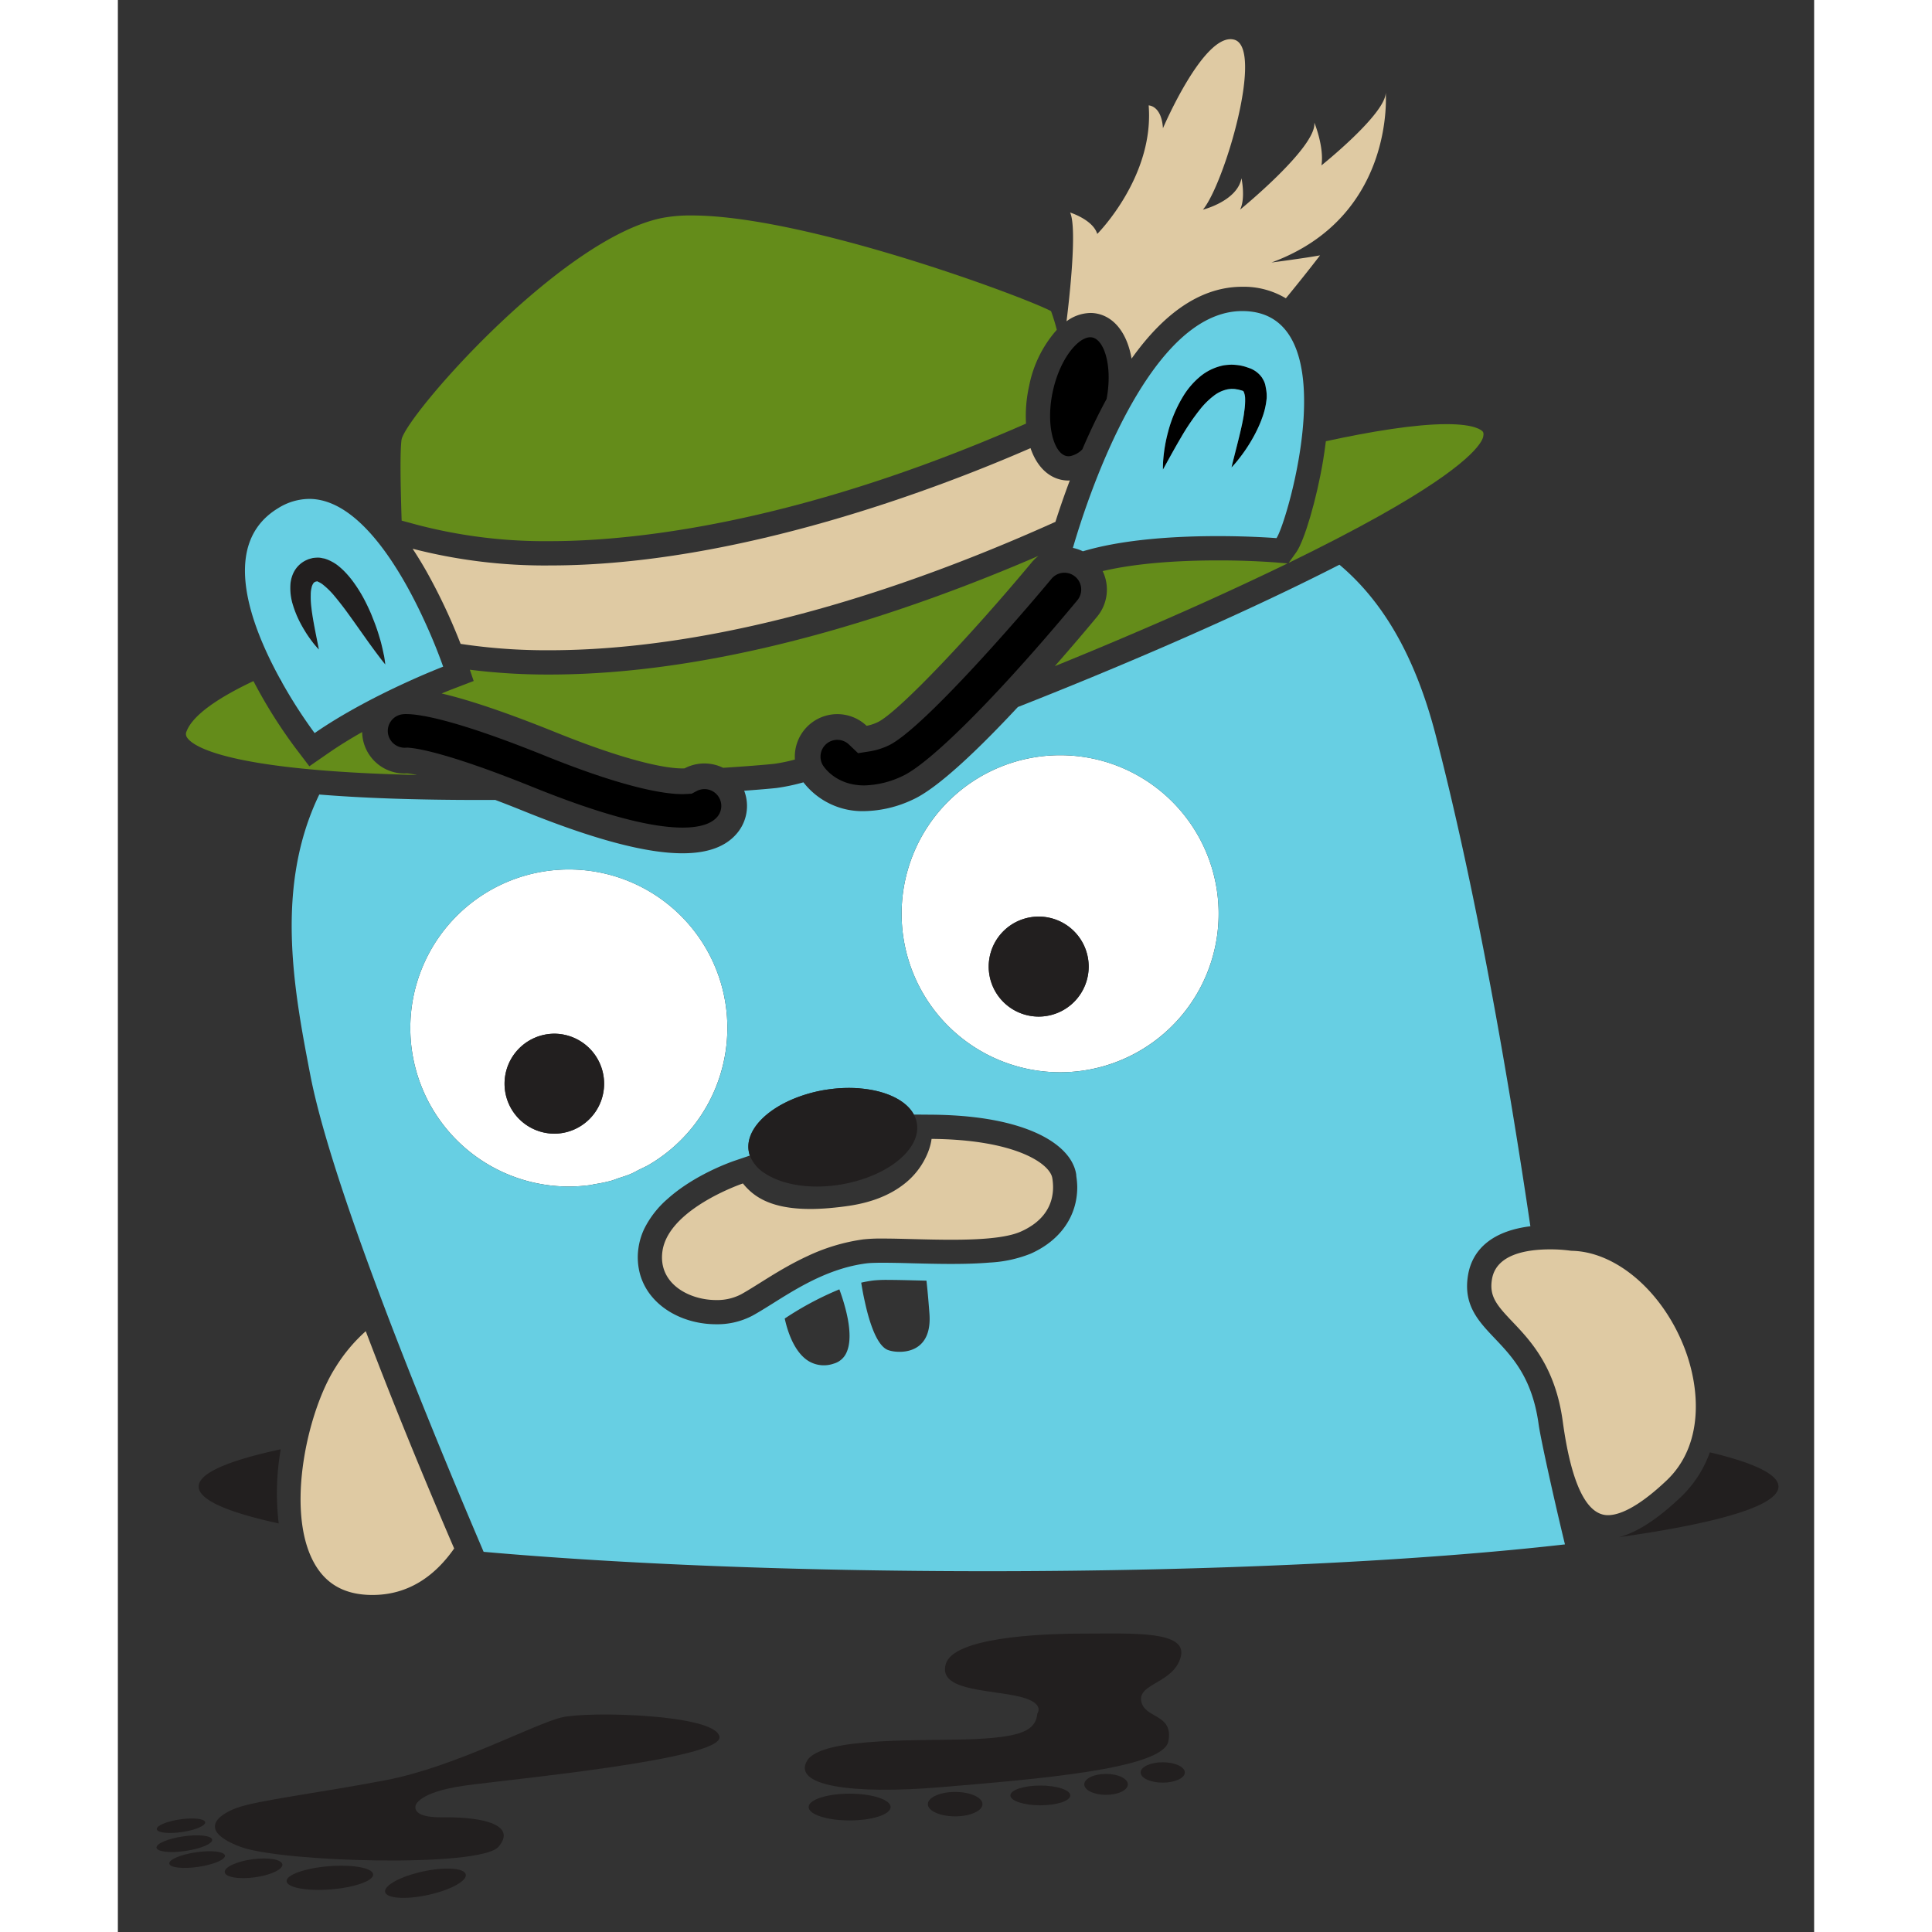 <?xml version="1.0" encoding="UTF-8"?><!DOCTYPE svg><svg xmlns="http://www.w3.org/2000/svg" id="Layer_1" data-name="Layer 1" viewBox="0 0 449.7 512.2" height="20" width="20"><rect x="0" y="0" width="449.7" height="512.2" fill="#333333" stroke="none"/><defs xmlns="http://www.w3.org/2000/svg"><style xmlns="http://www.w3.org/2000/svg">.cls-1{fill:#221f1f;}.cls-2,.cls-7{fill:none;}.cls-3{fill:#fff;}.cls-4{fill:#67cfe3;}.cls-5{fill:#dfcaa3;}.cls-6{fill:#648c1a;}.cls-7{stroke:#dfcaa3;stroke-linecap:round;stroke-linejoin:round;stroke-width:0;}</style></defs><path xmlns="http://www.w3.org/2000/svg" class="cls-1" d="M80.864,496.156c-5.906,1.286-10.39,3.721-10.016,5.44s5.465,2.07,11.371.785c5.906-1.285,10.39-3.721,10.016-5.44C91.861,495.222,86.77,494.871,80.864,496.156Z"></path><path xmlns="http://www.w3.org/2000/svg" class="cls-1" d="M55.965,494.757c-6.337.505-11.364,2.289-11.229,3.987s5.382,2.664,11.719,2.16c6.337-.505,11.364-2.289,11.229-3.987S62.301,494.252,55.965,494.757Z"></path><path xmlns="http://www.w3.org/2000/svg" class="cls-1" d="M35.639,492.921c-4.218.575-7.491,2.112-7.311,3.433.18,1.321,3.745,1.927,7.963,1.352,4.218-.575,7.491-2.112,7.311-3.433C43.422,492.951,39.857,492.346,35.639,492.921Z"></path><path xmlns="http://www.w3.org/2000/svg" class="cls-1" d="M20.729,491.067c-4.073.592-7.249,1.937-7.093,3.005.155,1.068,3.582,1.455,7.655.863,4.073-.591,7.249-1.937,7.093-3.005C28.23,490.862,24.802,490.476,20.729,491.067Z"></path><path xmlns="http://www.w3.org/2000/svg" class="cls-1" d="M17.901,490.719c4.073-.591,7.249-1.937,7.094-3.005s-3.582-1.455-7.655-.863c-4.073.591-7.249,1.937-7.094,3.005C10.401,490.925,13.829,491.311,17.901,490.719Z"></path><path xmlns="http://www.w3.org/2000/svg" class="cls-1" d="M16.977,485.704c3.54-.514,6.3-1.683,6.165-2.612-.135-.928-3.114-1.264-6.653-.75-3.54.514-6.3,1.683-6.165,2.612C10.458,485.882,13.437,486.218,16.977,485.704Z"></path><path xmlns="http://www.w3.org/2000/svg" class="cls-1" d="M193.995,475.529c-6.002,0-10.867,1.588-10.867,3.547s4.865,3.547,10.867,3.547c6.002,0,10.867-1.588,10.867-3.547S199.996,475.529,193.995,475.529Z"></path><path xmlns="http://www.w3.org/2000/svg" class="cls-1" d="M221.975,475.069c-4,0-7.244,1.449-7.244,3.236s3.243,3.236,7.244,3.236c4.001,0,7.244-1.449,7.244-3.236S225.976,475.069,221.975,475.069Z"></path><ellipse xmlns="http://www.w3.org/2000/svg" class="cls-1" cx="244.557" cy="475.993" rx="7.938" ry="2.619"></ellipse><path xmlns="http://www.w3.org/2000/svg" class="cls-1" d="M261.978,470.287c-3.192,0-5.779,1.243-5.779,2.776s2.587,2.776,5.779,2.776,5.779-1.243,5.779-2.776S265.169,470.287,261.978,470.287Z"></path><ellipse xmlns="http://www.w3.org/2000/svg" class="cls-1" cx="277.006" cy="469.904" rx="5.859" ry="2.7"></ellipse><path xmlns="http://www.w3.org/2000/svg" class="cls-2" d="M298.344,103.677a.045.045,0,0,1-.021-.001l.03.015Z"></path><path xmlns="http://www.w3.org/2000/svg" class="cls-2" d="M45.751,154.809a14.954,14.954,0,0,0,.665,5.614A15.027,15.027,0,0,1,45.751,154.809Z"></path><path xmlns="http://www.w3.org/2000/svg" class="cls-2" d="M298.28,103.64l.006.006a.047.047,0,0,1,.035.002l.006.005-.004-.006A.132.132,0,0,1,298.28,103.64Z"></path><path xmlns="http://www.w3.org/2000/svg" class="cls-2" d="M65.243,158.776a37.392,37.392,0,0,0-2.882-4.584,25.884,25.884,0,0,0-1.907-2.302,21.403,21.403,0,0,1,1.903,2.302A37.743,37.743,0,0,1,65.243,158.776Z"></path><path xmlns="http://www.w3.org/2000/svg" class="cls-2" d="M53.404,147.839l.285.037c.181.027.36.069.54.103-.181-.035-.36-.078-.54-.106l-.285-.037-.38-.007a9.797,9.797,0,0,0-1.447.124,9.794,9.794,0,0,1,1.447-.12Z"></path><polygon xmlns="http://www.w3.org/2000/svg" class="cls-2" points="51.577 147.953 51.263 148.04 50.945 148.124 51.263 148.041 51.577 147.953"></polygon><path xmlns="http://www.w3.org/2000/svg" class="cls-2" d="M298.484,103.885a4.627,4.627,0,0,1,.362,1.603,18.894,18.894,0,0,1-.219,3.545,19.09,19.09,0,0,0,.223-3.545A4.697,4.697,0,0,0,298.484,103.885Z"></path><path xmlns="http://www.w3.org/2000/svg" class="cls-2" d="M299.807,97.532l.427.15-.427-.153-.858-.292a12.255,12.255,0,0,0-1.823-.409,11.828,11.828,0,0,1,1.823.413Z"></path><path xmlns="http://www.w3.org/2000/svg" class="cls-2" d="M70.718,174.771c-.046-.316-.103-.676-.186-1.081-.027-.141-.069-.278-.098-.418.028.141.067.28.094.422C70.614,174.097,70.672,174.455,70.718,174.771Z"></path><path xmlns="http://www.w3.org/2000/svg" class="cls-2" d="M277.159,121.744a39.98,39.98,0,0,1,1.242-7.16,35.364,35.364,0,0,1,4.117-9.684,20.915,20.915,0,0,1,1.891-2.594,20.917,20.917,0,0,0-1.891,2.594,35.397,35.397,0,0,0-4.12,9.684,40.787,40.787,0,0,0-1.242,7.156c-.088.869-.08,1.567-.099,2.031-.004.231-.002.408.001.531-.003-.122-.004-.298-.001-.531C277.075,123.307,277.068,122.609,277.159,121.744Z"></path><path xmlns="http://www.w3.org/2000/svg" class="cls-2" d="M289.759,97.996a14.01,14.01,0,0,0-3.085,2.035,20.944,20.944,0,0,0-2.266,2.275,20.926,20.926,0,0,1,2.266-2.275A14.009,14.009,0,0,1,289.759,97.996Z"></path><path xmlns="http://www.w3.org/2000/svg" class="cls-2" d="M294.32,103.191a8.94,8.94,0,0,0-3.751,1.71,20.814,20.814,0,0,0-3.434,3.335,20.827,20.827,0,0,1,3.437-3.335,8.901,8.901,0,0,1,3.752-1.71q.473-.058.948-.099l-.002-0C294.952,103.118,294.638,103.151,294.32,103.191Z"></path><path xmlns="http://www.w3.org/2000/svg" class="cls-2" d="M304.555,105.58a20.151,20.151,0,0,1-1.311,5.522,20.254,20.254,0,0,0,1.315-5.526,10.767,10.767,0,0,0-.229-2.8A10.683,10.683,0,0,1,304.555,105.58Z"></path><path xmlns="http://www.w3.org/2000/svg" class="cls-2" d="M52.879,154.173l-.053-.01a.126.126,0,0,0,.051.011Z"></path><polygon xmlns="http://www.w3.org/2000/svg" class="cls-2" points="298.459 103.742 298.45 103.738 298.422 103.735 298.459 103.742"></polygon><path xmlns="http://www.w3.org/2000/svg" class="cls-2" d="M289.759,97.996a14.017,14.017,0,0,1,3.509-1.158A14.014,14.014,0,0,0,289.759,97.996Z"></path><path xmlns="http://www.w3.org/2000/svg" class="cls-2" d="M298.371,103.717l.004.004a.25.25,0,0,0,.047.015A.111.111,0,0,1,298.371,103.717Z"></path><polygon xmlns="http://www.w3.org/2000/svg" class="cls-2" points="70.901 176.175 70.893 176.102 70.901 176.174 70.901 176.175"></polygon><polygon xmlns="http://www.w3.org/2000/svg" class="cls-2" points="298.36 103.694 298.353 103.691 298.354 103.692 298.36 103.694"></polygon><path xmlns="http://www.w3.org/2000/svg" class="cls-2" d="M51.596,170.212c.021.027.037.056.058.082.235.314.46.585.661.819-.201-.234-.424-.505-.657-.819C51.639,170.269,51.616,170.237,51.596,170.212Z"></path><path xmlns="http://www.w3.org/2000/svg" class="cls-2" d="M54.324,154.966a5.387,5.387,0,0,0-1.261-.735A5.46,5.46,0,0,1,54.324,154.966Z"></path><path xmlns="http://www.w3.org/2000/svg" class="cls-2" d="M52.34,171.143c.195.226.369.42.501.579.288.318.453.482.453.482l-.001-.005c-.001-.001-.165-.161-.452-.481C52.709,171.563,52.535,171.369,52.34,171.143Z"></path><path xmlns="http://www.w3.org/2000/svg" class="cls-2" d="M48.084,164.605c.011.021.016.045.027.066.023.047.053.09.077.137-.024-.048-.049-.088-.073-.137C48.104,164.651,48.095,164.626,48.084,164.605Z"></path><path xmlns="http://www.w3.org/2000/svg" class="cls-2" d="M51.643,163.518c.413,2.528.87,4.705,1.169,6.239C52.513,168.219,52.056,166.045,51.643,163.518Z"></path><polygon xmlns="http://www.w3.org/2000/svg" class="cls-2" points="303.325 100.116 303.314 100.097 303.294 100.072 303.314 100.097 303.325 100.116"></polygon><path xmlns="http://www.w3.org/2000/svg" class="cls-2" d="M189.104,288.719c-.548.069-1.096.142-1.651.234a38.328,38.328,0,0,0-7.878,2.184,38.368,38.368,0,0,1,7.882-2.184C188.008,288.865,188.556,288.788,189.104,288.719Z"></path><path xmlns="http://www.w3.org/2000/svg" class="cls-2" d="M196.942,288.572c-.172-.015-.334-.045-.507-.057q-1.833-.129-3.67-.077,1.835-.051,3.67.078C196.608,288.527,196.77,288.556,196.942,288.572Z"></path><polygon xmlns="http://www.w3.org/2000/svg" class="cls-2" points="298.302 103.668 298.302 103.668 298.057 103.556 298.302 103.668"></polygon><path xmlns="http://www.w3.org/2000/svg" class="cls-2" d="M214.367,339.523l-2.477-.062-.012-0c-2.778-.069-5.406-.138-7.575-.138l-.01-0H204.292a33.761,33.761,0,0,0-4.044.153q-1.601.214-3.178.573.358,2.325.861,4.623c.02.092.043.184.063.276.318,1.461.687,2.993,1.132,4.489,1.191,3.996,2.853,7.656,5.052,8.478h-.004a8.092,8.092,0,0,0,1.888.408c3.427.368,9.247-.665,9.143-8.886q-.007-.589-.051-1.176C214.852,344.206,214.586,341.433,214.367,339.523Z"></path><path xmlns="http://www.w3.org/2000/svg" class="cls-2" d="M193.469,349.437c-.011-.06-.027-.115-.039-.175-.237-1.2-.533-2.351-.842-3.429-.037-.131-.072-.263-.11-.394-.423-1.433-.859-2.698-1.201-3.614a83.472,83.472,0,0,0-14.297,7.612l-.186.117c.655,3.034,2.368,8.795,6.251,11.243a7.878,7.878,0,0,0,6.746.716,5.236,5.236,0,0,0,3.438-3.071C194.285,356.019,194.088,352.633,193.469,349.437Z"></path><path xmlns="http://www.w3.org/2000/svg" class="cls-2" d="M295.237,123.924l.001-.001c.003-.014.228-.993.656-2.647C295.463,122.942,295.237,123.924,295.237,123.924Z"></path><path xmlns="http://www.w3.org/2000/svg" class="cls-2" d="M298.316,103.676c.016.014.024.031.045.041-.02-.01-.028-.027-.041-.041Z"></path><path xmlns="http://www.w3.org/2000/svg" class="cls-2" d="M254.051,311.25a9.596,9.596,0,0,0-.445-1.688,11.497,11.497,0,0,0-1.813-3.195c-2.009-2.548-5.24-4.784-9.504-6.528-6.784-2.773-15.704-4.223-26.513-4.318l-4.749-.037a7.322,7.322,0,0,1,.895,3.616c-.088,6.221-8.003,12.438-18.768,14.648q-.764.161-1.534.292c-7.973,1.323-15.285.086-19.812-2.802a9.805,9.805,0,0,1-4.264-4.879l-0-.001-3.89,1.315c-1.556.526-10.889,3.87-17.888,10.138a25.571,25.571,0,0,0-6.188,7.905,17.593,17.593,0,0,0-1.574,5.24,16.947,16.947,0,0,0,.49,7.054,16.05,16.05,0,0,0,3.371,6.071c3.832,4.38,10.096,6.995,16.752,6.995a20.015,20.015,0,0,0,9.669-2.301c1.699-.939,3.514-2.075,5.436-3.277,4.931-3.093,10.767-6.751,17.559-8.937a40.369,40.369,0,0,1,7.113-1.62q.333-.044.776-.077c.516-.038,1.177-.062,1.911-.078.525-.011,1.071-.021,1.704-.021h.001q3.836.025,7.67.142c1.62.04,3.349.084,5.118.118,1.769.034,3.578.058,5.36.058h.002c3.936,0,7.281-.115,10.152-.359a33.928,33.928,0,0,0,10.925-2.366c7.933-3.545,12.371-10.029,12.333-17.737a21.205,21.205,0,0,0-.234-2.698C254.079,311.697,254.089,311.479,254.051,311.25Zm-6.603,6.963a11.168,11.168,0,0,1-1.356,2.951,12.037,12.037,0,0,1-1.56,1.925,14.542,14.542,0,0,1-2.199,1.805,19.356,19.356,0,0,1-2.936,1.611c-3.938,1.757-11.068,2.17-18.465,2.17-6.506,0-13.22-.318-18.144-.318a43.342,43.342,0,0,0-5.231.23,50.89,50.89,0,0,0-14.667,4.395c-7.306,3.363-13.207,7.697-17.705,10.183a13.776,13.776,0,0,1-6.568,1.498c-5.856,0-12.355-2.882-13.98-8.518a10.012,10.012,0,0,1-.383-2.796,11.775,11.775,0,0,1,.106-1.544c1.329-9.984,16.812-16.366,20.542-17.765.249-.093.445-.164.582-.213.146-.052.223-.078.223-.078,2.546,3.145,6.878,6.769,17.888,6.769q2.28,0,4.961-.223c.172-.014.342-.036.514-.05,1.478-.134,3.029-.309,4.702-.556,6.466-.953,11.033-3.044,14.258-5.469a20.035,20.035,0,0,0,6.765-8.781c.2-.517.358-.994.482-1.42a13.066,13.066,0,0,0,.424-1.937c.012-.096.017-.146.017-.146,22.341.19,31.378,6.593,32.006,10.37.036.213.069.439.098.678a14.529,14.529,0,0,1,.107,1.558A12.41,12.41,0,0,1,247.448,318.212Z"></path><path xmlns="http://www.w3.org/2000/svg" class="cls-3" d="M266.161,203.521a41.775,41.775,0,0,0-12.061-3.086,42.549,42.549,0,0,0-4.297-.217h-0a42.028,42.028,0,1,0,0,84.056h0a42.485,42.485,0,0,0,4.297-.217,42.038,42.038,0,0,0,12.061-80.535Zm-22.039,65.988A13.253,13.253,0,1,1,257.375,256.256,13.253,13.253,0,0,1,244.123,269.509Z"></path><path xmlns="http://www.w3.org/2000/svg" class="cls-3" d="M126.382,313.945a41.891,41.891,0,0,0,4.316-.887c.689-.19,1.348-.474,2.027-.699,1.076-.357,2.168-.679,3.203-1.118.811-.344,1.577-.793,2.368-1.189.845-.423,1.715-.79,2.533-1.272a42.082,42.082,0,0,0,19.679-45.735q-.352-1.525-.813-3.007a42.033,42.033,0,0,0-82.166,12.494v.004a42.013,42.013,0,0,0,47.716,41.637C125.627,314.122,125.999,314.008,126.382,313.945Zm-10.613-39.896a13.253,13.253,0,0,1,0,26.505l-.002-0a13.252,13.252,0,0,1,0-26.505Z"></path><path xmlns="http://www.w3.org/2000/svg" class="cls-1" d="M117.767,455.285c-7.196,1.644-28.364,13.15-46.658,16.646-18.29,3.496-34.118,5.344-39.67,7.401-5.545,2.057-9.863,6.166,1.03,10.275,10.893,4.113,63.717,5.552,68.443,0,4.727-5.549-3.258-7.952-14.798-7.81-8.219.102-7.214-2.761-7.196-3.083,0,0,.515-3.594,13.158-5.344,12.617-1.743,68.443-6.988,67.413-12.95C158.464,454.463,124.959,453.642,117.767,455.285Z"></path><path xmlns="http://www.w3.org/2000/svg" class="cls-1" d="M227.524,461.039h-0c-12.54.617-40.901-.822-44.809,5.757-3.905,6.575,11.51,9.041,35.765,6.988,24.255-2.057,58.577-4.727,60.016-12.127,1.439-7.401-6.371-5.962-7.196-10.688-.818-4.727,8.635-4.727,10.484-11.715,1.849-6.988-12.741-6.166-25.69-6.166s-34.53,1.231-36.587,8.014c-2.057,6.783,9.866,6.783,18.293,8.427,8.427,1.644,5.961,4.727,5.961,4.727C243.348,458.573,240.061,460.421,227.524,461.039Z"></path><path xmlns="http://www.w3.org/2000/svg" class="cls-1" d="M422.057,385.03v.004a30.592,30.592,0,0,1-7.78,11.934c-6.137,5.808-11.51,9.286-16.314,10.557,26.534-3.73,42.285-8.376,42.285-13.413C440.248,390.878,433.731,387.806,422.057,385.03Z"></path><path xmlns="http://www.w3.org/2000/svg" class="cls-1" d="M21.419,394.111c0,3.507,7.642,6.82,21.223,9.768a67.468,67.468,0,0,1,.533-19.652C29.266,387.207,21.419,390.56,21.419,394.111Z"></path><path xmlns="http://www.w3.org/2000/svg" class="cls-4" d="M376.67,377.662c-1.688-12.368-6.966-17.917-11.616-22.816-4.336-4.559-8.431-8.865-7.112-16.767,1.216-7.313,7.032-11.81,16.533-12.978-5.771-39.001-14.224-88.205-25.095-130.184-5.428-20.964-14.012-35.524-25.526-45.204C310.678,156.453,294.828,163.861,277.134,171.535q-19.128,8.28-38.53,15.905c-10.104,10.842-21.143,21.526-27.908,24.569a31.213,31.213,0,0,1-12.821,3.032,19.755,19.755,0,0,1-16.124-7.635,52.426,52.426,0,0,1-7.149,1.505c-1.983.208-4.906.457-8.559.72a11.258,11.258,0,0,1-1.848,11.225c-2.959,3.569-7.733,5.362-14.502,5.362-9.731,0-23.59-3.711-42.117-11.196q-3.749-1.519-7.532-2.951-2.126.011-4.255.011h-.011c-17.705,0-31.539-.555-42.384-1.443-11.879,24.587-6.718,51.863-2.371,74.39,4.168,21.592,18.626,60.009,32.036,93.016,4.971,12.248,9.801,23.744,13.906,33.365,36.302,3.215,82.839,5.139,133.585,5.139,60.393,0,114.787-2.736,153.091-7.108-2.791-11.485-6.327-27.47-6.933-31.531ZM266.161,280.971a41.797,41.797,0,0,1-12.061,3.086,42.485,42.485,0,0,1-4.297.217h-0a42.028,42.028,0,1,1,0-84.056h0a42.549,42.549,0,0,1,4.297.217,42.038,42.038,0,0,1,12.061,80.536ZM77.527,272.537v-.004a42.035,42.035,0,0,1,82.166-12.494q.461,1.481.813,3.007a42.04,42.04,0,0,1-19.679,45.735c-.818.482-1.688.848-2.533,1.272-.79.396-1.556.845-2.368,1.189-1.035.439-2.127.762-3.203,1.118-.679.225-1.338.509-2.027.699a41.891,41.891,0,0,1-4.316.887c-.383.063-.754.177-1.139.229a42.013,42.013,0,0,1-47.716-41.637Zm112.263,88.976a7.878,7.878,0,0,1-6.746-.716c-3.883-2.448-5.595-8.209-6.251-11.243l.186-.117a83.472,83.472,0,0,1,14.297-7.612c.341.916.777,2.181,1.201,3.614.038.131.072.263.11.394.309,1.079.605,2.229.842,3.429.012.059.028.115.039.175.619,3.196.817,6.582-.24,9.005A5.236,5.236,0,0,1,189.79,361.513Zm16.273-3.19a8.092,8.092,0,0,1-1.888-.408h.004c-2.199-.822-3.861-4.482-5.052-8.478-.445-1.496-.814-3.027-1.132-4.489-.021-.092-.043-.184-.063-.276q-.5-2.298-.861-4.623,1.575-.359,3.178-.573a33.761,33.761,0,0,1,4.044-.153h.002l.01 0c2.169,0,4.797.069,7.575.138l.012 0,2.477.062c.219,1.91.486,4.683.789,8.738q.044.587.051,1.176C215.311,357.658,209.49,358.691,206.063,358.322Zm35.948-25.963a33.928,33.928,0,0,1-10.925,2.366c-2.871.244-6.216.359-10.152.359h-.002c-1.782,0-3.592-.024-5.36-.058-1.769-.034-3.498-.078-5.118-.118q-3.834-.118-7.67-.142h-.001c-.633,0-1.179.009-1.704.021-.735.016-1.395.04-1.911.078q-.443.033-.776.077a40.369,40.369,0,0,0-7.113,1.62c-6.792,2.186-12.627,5.844-17.559,8.937-1.921,1.202-3.737,2.338-5.436,3.277a20.015,20.015,0,0,1-9.669,2.301c-6.656,0-12.92-2.615-16.752-6.995a16.05,16.05,0,0,1-3.371-6.071,16.947,16.947,0,0,1-.49-7.054,17.593,17.593,0,0,1,1.574-5.24A25.571,25.571,0,0,1,145.766,317.812c6.999-6.268,16.332-9.612,17.888-10.138l3.89-1.315a7.22,7.22,0,0,1-.296-1.162c-.883-5.335,4.287-10.861,12.326-14.06a38.328,38.328,0,0,1,7.878-2.184c.555-.091,1.103-.165,1.651-.234q1.823-.231,3.661-.282,1.835-.051,3.67.077c.174.013.335.042.507.057,5.867.521,10.689,2.522,13.17,5.552a8.537,8.537,0,0,1,.916,1.36l4.749.037c10.809.095,19.729,1.545,26.513,4.318,4.265,1.744,7.495,3.981,9.504,6.528a11.497,11.497,0,0,1,1.813,3.195,9.596,9.596,0,0,1,.445,1.688c.038.229.028.447.059.675a21.205,21.205,0,0,1,.234,2.698C254.382,322.331,249.945,328.815,242.011,332.36Z"></path><path xmlns="http://www.w3.org/2000/svg" d="M304.33,102.776a7.921,7.921,0,0,0-.221-1.036,5.363,5.363,0,0,0-.482-1.096l-.303-.529-.011-.019-.019-.025-.397-.501a6.915,6.915,0,0,0-2.046-1.603l-.161-.084-.077-.044-.303-.128-.026-.011-.051-.018-.427-.15-.858-.292a11.828,11.828,0,0,0-1.823-.413,16.602,16.602,0,0,0-1.914-.146,18.461,18.461,0,0,0-1.943.157,14.011,14.011,0,0,0-6.593,3.193,20.918,20.918,0,0,0-4.157,4.869,35.364,35.364,0,0,0-4.117,9.684,39.98,39.98,0,0,0-1.242,7.16c-.091.866-.084,1.563-.102,2.027-.004.232-.002.409.001.531.003.125.006.193.006.193l1.315-2.389c.837-1.505,2.005-3.638,3.452-6.097a61.083,61.083,0,0,1,5.304-7.773,20.814,20.814,0,0,1,3.434-3.335,8.94,8.94,0,0,1,3.751-1.71c.318-.04.632-.073.95-.099l.002 0.0.001-0c.325.037.647,0,.975.059.332.08.661.077,1.005.186l.804.219.245.112c-.013-.008-.028-.016-.026-.022l.011 0-.006-.006a.132.132,0,0,0,.044.007l.004.006c.017.008.032.018.03.025l-.014-.001.009.014.007.003.026.008.073.037-.009-.001.009.005-.037-.007a.25.25,0,0,1-.047-.015.422.422,0,0,1,.109.165,4.697,4.697,0,0,1,.365,1.603,19.09,19.09,0,0,1-.223,3.545c-.047.338-.075.677-.132,1.01-.256,1.538-.581,3.032-.906,4.42-.657,2.776-1.282,5.136-1.695,6.813-.428,1.654-.653,2.633-.656,2.647a24.599,24.599,0,0,0,1.803-2.081,42.321,42.321,0,0,0,4.026-6.027,36.664,36.664,0,0,0,2.1-4.475c.028-.075.049-.163.077-.239a20.151,20.151,0,0,0,1.311-5.522A10.683,10.683,0,0,0,304.33,102.776Z"></path><path xmlns="http://www.w3.org/2000/svg" d="M298.368,103.713l-.018-.022.004.001-.001-.001-.03-.015-.004-0c.013.014.021.031.041.041l.011.003.004.001-.004-.004Z"></path><polygon xmlns="http://www.w3.org/2000/svg" class="cls-1" points="42.964 180.96 43.541 180.96 42.964 179.919 42.964 180.96"></polygon><path xmlns="http://www.w3.org/2000/svg" class="cls-1" d="M46.416,160.424a27.176,27.176,0,0,0,1.668,4.182c.01.021.02.046.03.066.024.049.049.089.073.137.425.845.893,1.666,1.388,2.47.092.149.185.309.276.451.544.852,1.124,1.682,1.745,2.482.019.025.043.058.062.082.233.314.456.585.657.819l.025.03c.195.227.368.42.501.575.288.32.451.48.452.481-.001-.008-.07-.373-.187-.973-.077-.392-.171-.865-.294-1.469-.299-1.534-.756-3.711-1.169-6.239-.204-1.264-.391-2.619-.482-3.993-.035-.619-.046-1.255-.028-1.868.002-.054-.005-.112-.002-.166a8.183,8.183,0,0,1,.249-1.82,3.04,3.04,0,0,1,.53-1.14,1.333,1.333,0,0,1,.596-.343l.197-.037.318-.066c.048-.008.041.006.021.022l-.015.011-.036.026a.207.207,0,0,1-.11.029l-.002-0-.002 0a.126.126,0,0,1-.051-.011l.044.022a.443.443,0,0,0,.175.037l.018.01a5.387,5.387,0,0,1,1.261.735,20.774,20.774,0,0,1,3.134,3.097c1.015,1.213,2.009,2.484,2.951,3.755,1.877,2.557,3.616,5.052,5.143,7.196q1.856,2.633,3.806,5.198c.948,1.252,1.54,1.96,1.541,1.961l-.008-.073-.068-.584c-.031-.2-.064-.455-.106-.746-.046-.316-.104-.674-.19-1.077-.027-.142-.066-.281-.094-.422-.222-1.093-.471-2.178-.76-3.253-.078-.289-.171-.573-.254-.861q-.341-1.19-.74-2.361c-.32-.948-.679-1.881-1.051-2.809-.173-.43-.329-.867-.513-1.292-.575-1.33-1.192-2.641-1.874-3.921a37.743,37.743,0,0,0-2.886-4.584,21.403,21.403,0,0,0-1.903-2.302,19.077,19.077,0,0,0-2.29-2.092A11.25,11.25,0,0,0,56.608,148.834a10.054,10.054,0,0,0-1.805-.742c-.186-.045-.381-.075-.574-.113-.18-.034-.359-.076-.54-.103l-.285-.037-.38-.007a9.794,9.794,0,0,0-1.447.12l-.314.088-.318.084-.416.124-.121.051-.245.109a7.051,7.051,0,0,0-3.28,2.835,7.754,7.754,0,0,0-.784,1.782,8.288,8.288,0,0,0-.348,1.783A15.027,15.027,0,0,0,46.416,160.424Z"></path><path xmlns="http://www.w3.org/2000/svg" class="cls-5" d="M67.493,422.848c9.855,0,16.792-5.362,21.662-12.325-5.574-12.92-14.743-34.691-23.437-57.606a43.143,43.143,0,0,0-8.014,9.585c-7.324,11.35-13.355,37.763-5.757,51.706C55.113,420.024,60.202,422.848,67.493,422.848Z"></path><path xmlns="http://www.w3.org/2000/svg" class="cls-5" d="M415.339,357.4c-5.772-14.94-18.056-25.552-29.869-25.796l-.42-.037a39.554,39.554,0,0,0-5.337-.343c-6.433,0-14.33,1.374-15.419,7.912-.76,4.537,1.227,6.86,5.424,11.276,4.796,5.041,11.361,11.952,13.333,26.381,2.25,16.522,6.283,24.901,11.985,24.901,2.667,0,7.521-1.596,15.546-9.198C420.471,383.131,419.522,368.227,415.339,357.4Z"></path><path xmlns="http://www.w3.org/2000/svg" class="cls-1" d="M102.516,287.302a13.252,13.252,0,0,0,13.251,13.252l.002 0a13.253,13.253,0,0,0,0-26.505l-.002 0A13.253,13.253,0,0,0,102.516,287.302Z"></path><path xmlns="http://www.w3.org/2000/svg" class="cls-1" d="M244.123,243.004a13.253,13.253,0,1,0,13.253,13.252A13.253,13.253,0,0,0,244.123,243.004Z"></path><path xmlns="http://www.w3.org/2000/svg" class="cls-6" d="M319.481,122.321c-1.688,10.045-4.931,21.081-7.079,24.09l-2.016,2.82c9.132-4.446,17.278-8.665,24.193-12.54,24.043-13.479,27.031-19.382,27.378-20.872.223-.975-.014-1.278-.117-1.403-.263-.329-1.951-1.969-9.545-1.969-8.299,0-19.915,1.9-32.039,4.529Q319.927,119.657,319.481,122.321Z"></path><path xmlns="http://www.w3.org/2000/svg" class="cls-6" d="M310.104,149.37l-3.467-.285q-7.519-.529-15.061-.511c-8.968,0-20.792.537-30.494,2.835a11.262,11.262,0,0,1-1.479,12.091c-2.374,2.864-6.392,7.634-11.207,13.106q13.152-5.336,26.176-10.98Q292.512,157.881,310.104,149.37Z"></path><path xmlns="http://www.w3.org/2000/svg" class="cls-6" d="M79.821,139.263v-.004a133.923,133.923,0,0,0,34.75,4.208c20.438,0,63.826-3.971,124.814-30.563l1.374-.599a36.394,36.394,0,0,1,.84-10.045,31.454,31.454,0,0,1,7.32-14.816,49.582,49.582,0,0,0-1.519-4.96c-7.039-3.752-65.057-25.362-95.314-25.362a39.992,39.992,0,0,0-7.846.672c-26.816,5.472-67.563,52.09-69.024,58.701-.438,2.857-.307,11.835.015,21.526Z"></path><path xmlns="http://www.w3.org/2000/svg" class="cls-6" d="M173.929,202.508a42.557,42.557,0,0,0,5.563-1.151,11.273,11.273,0,0,1,19.01-8.931,11.806,11.806,0,0,0,2.944-.972c5.552-2.641,25.596-24.036,40.824-42.358a11.194,11.194,0,0,1,1.808-1.731c-34.793,15.035-83.413,31.465-129.705,31.465a165.051,165.051,0,0,1-21.062-1.278l1.015,2.988L88.537,182.757c-.04.018-1.037.402-2.703,1.096q11.178,2.608,30.18,10.272c23.159,9.351,32.014,9.709,34.227,9.578a11.269,11.269,0,0,1,10.213-.146C166.459,203.173,171.131,202.8,173.929,202.508Z"></path><path xmlns="http://www.w3.org/2000/svg" class="cls-6" d="M79.299,205.46a22.877,22.877,0,0,0-2.626-.427,11.179,11.179,0,0,1-11.912-10.951c-3.043,1.724-6.086,3.591-8.935,5.563L50.759,203.151l-3.726-4.906a130.912,130.912,0,0,1-11.09-17.68C26.968,184.803,19.955,189.431,18.241,193.818a1.652,1.652,0,0,0,.146,1.772C19.849,197.734,28.543,204.291,79.299,205.46Z"></path><path xmlns="http://www.w3.org/2000/svg" class="cls-5" d="M241.957,118.807c-24.365,10.626-77.762,31.101-127.386,31.101a140.189,140.189,0,0,1-36.43-4.431q1.808,2.74,3.58,5.844A151.267,151.267,0,0,1,90.864,170.699a152.444,152.444,0,0,0,23.51,1.691c28.503,0,73.053-6.524,134.18-34.037.961-3.014,2.239-6.787,3.821-10.984-.124.007-.245.029-.369.029a9.205,9.205,0,0,1-1.929-.208C246.278,126.354,243.473,123.259,241.957,118.807Z"></path><path xmlns="http://www.w3.org/2000/svg" class="cls-4" d="M43.541,180.96a128.808,128.808,0,0,0,8.621,13.391c14.765-10.224,34.074-17.607,34.074-17.607s-.497-1.457-1.425-3.835q-1.267-3.252-2.689-6.44-1.032-2.316-2.133-4.599-.455-.937-.924-1.867l-.248-.493q-.57-1.118-1.176-2.254l-.132-.248q-2.275-4.262-4.946-8.296c-5.929-8.887-13.442-16.449-21.855-16.445a15.722,15.722,0,0,0-8.204,2.448c-15.455,9.351-7.477,30.75.46,45.204Zm2.21-26.151a8.288,8.288,0,0,1,.348-1.783,7.754,7.754,0,0,1,.784-1.782,7.051,7.051,0,0,1,3.28-2.835l.245-.109.121-.051.416-.124.318-.084.314-.088a9.797,9.797,0,0,1,1.447-.124l.38.007.285.037c.181.028.359.071.54.106.192.037.387.068.574.113a10.054,10.054,0,0,1,1.805.742,11.25,11.25,0,0,1,1.556.963,19.077,19.077,0,0,1,2.29,2.092,25.884,25.884,0,0,1,1.907,2.302,37.392,37.392,0,0,1,2.882,4.584c.682,1.28,1.299,2.591,1.874,3.921.184.426.34.862.513,1.292.372.928.732,1.861,1.051,2.809q.396,1.172.74,2.361c.083.287.176.572.254.861.289,1.075.538,2.16.76,3.253.029.14.07.278.098.418.084.405.14.765.186,1.081.042.291.075.546.106.746l.068.584.008.073-0-0c-.001-.001-.593-.709-1.541-1.961q-1.95-2.564-3.806-5.198c-1.527-2.144-3.266-4.639-5.143-7.196-.942-1.271-1.936-2.542-2.951-3.755a20.774,20.774,0,0,0-3.134-3.097,5.46,5.46,0,0,0-1.261-.735l-.018-.01a.443.443,0,0,1-.175-.037l-.044-.022.053.01.002 0a.207.207,0,0,0,.11-.029l.036-.026.015-.011c.02-.016.027-.029-.021-.022l-.318.066-.197.037a1.333,1.333,0,0,0-.596.343,3.04,3.04,0,0,0-.53,1.14,8.183,8.183,0,0,0-.249,1.82c-.002.054.004.111.002.166-.018.613-.008,1.249.028,1.868.091,1.373.278,2.729.482,3.993.413,2.528.87,4.701,1.169,6.239.124.604.217,1.077.294,1.469.118.601.186.966.187.973l.001.005s-.165-.165-.453-.482c-.132-.159-.306-.353-.501-.579l-.025-.03c-.201-.235-.426-.505-.661-.819-.021-.026-.037-.056-.058-.082-.621-.8-1.201-1.63-1.745-2.482-.091-.142-.184-.302-.276-.451-.495-.804-.963-1.626-1.388-2.47-.024-.047-.054-.09-.077-.137-.011-.021-.016-.045-.027-.066a27.176,27.176,0,0,1-1.668-4.182A14.954,14.954,0,0,1,45.751,154.809Z"></path><path xmlns="http://www.w3.org/2000/svg" class="cls-5" d="M257.821,82.972v-.004a8.974,8.974,0,0,1,1.929.212c4.727,1.041,7.919,5.589,8.993,11.897,9.008-12.653,18.834-19.05,29.332-19.05a21.642,21.642,0,0,1,11.572,3.058c5.538-6.74,9.063-11.386,9.063-11.386-4.164.76-12.873,1.896-12.873,1.896,32.941-12.117,30.289-45.058,30.289-45.058,0,5.68-17.037,19.309-17.037,19.309.756-4.92-1.892-11.36-1.892-11.36.756,6.44-19.689,23.097-19.689,23.097,1.512-3.028.376-8.328.376-8.328-1.132,6.06-10.221,8.328-10.221,8.328,5.68-6.813,16.281-42.782,8.328-45.054S277.064,34.002,277.064,34.002c-.38-6.056-3.788-6.056-3.788-6.056,1.516,18.929-13.629,34.074-13.629,34.074-1.136-3.784-7.196-5.677-7.196-5.677,1.943,4.212-.27,23.393-.95,28.836A10.976,10.976,0,0,1,257.821,82.972Z"></path><path xmlns="http://www.w3.org/2000/svg" d="M249.752,119.83a4.4,4.4,0,0,0,.504.475c.062.047.128.08.194.124a2.703,2.703,0,0,0,1.008.471,2.998,2.998,0,0,0,1.059.018,6.343,6.343,0,0,0,3.174-1.786q1.53-3.581,3.218-7.09,1.589-3.287,3.215-6.275c1.615-8.562-.559-15.594-3.759-16.295a2.476,2.476,0,0,0-.548-.059c-3.284,0-8.058,5.717-9.929,14.228-1.359,6.177-.73,11.667.87,14.736a6.849,6.849,0,0,0,.968,1.425v.004Z"></path><path xmlns="http://www.w3.org/2000/svg" class="cls-4" d="M298.349,103.691l.018.022.004.004a.111.111,0,0,0,.051.018l.027.003.009.001-.073-.037-.026-.008-.006-.002Z"></path><polygon xmlns="http://www.w3.org/2000/svg" class="cls-4" points="298.075 82.468 298.077 82.468 298.079 82.468 298.075 82.468"></polygon><path xmlns="http://www.w3.org/2000/svg" class="cls-4" d="M298.077,82.468c-18.753.001-32.549,28.226-39.76,47.403q-2.853,7.594-5.129,15.386a11.138,11.138,0,0,1,2.645.902c10.926-3.269,25.066-4.029,35.743-4.029,9.037,0,15.587.537,15.587.537C310.002,138.693,326.472,82.471,298.077,82.468Zm5.167,28.633c-.028.075-.049.164-.077.239a36.664,36.664,0,0,1-2.1,4.475,42.321,42.321,0,0,1-4.026,6.027,24.599,24.599,0,0,1-1.803,2.081l-.001.001s.226-.983.657-2.648c.413-1.677,1.037-4.036,1.695-6.813.325-1.388.65-2.882.906-4.42.057-.333.085-.672.132-1.01a18.894,18.894,0,0,0,.219-3.545,4.627,4.627,0,0,0-.362-1.603.422.422,0,0,0-.109-.165l-.004-.001-.011-.003c-.021-.01-.029-.027-.045-.041l.004 0.0.004 0a.045.045,0,0,0,.021.001l.014.001c.003-.006-.013-.016-.03-.025l-.006-.005a.047.047,0,0,0-.035-.002l-.011-0c-.002.005.013.014.026.022l.001 0-.245-.112-.804-.219c-.343-.109-.672-.106-1.005-.186-.329-.059-.65-.022-.975-.059l-.001 0q-.475.041-.948.099a8.901,8.901,0,0,0-3.752,1.71,20.827,20.827,0,0,0-3.437,3.335,61.083,61.083,0,0,0-5.304,7.773c-1.447,2.458-2.615,4.592-3.452,6.097l-1.315,2.389s-.004-.068-.006-.193c-.003-.122-.005-.3-.001-.531.018-.464.011-1.162.099-2.031a40.787,40.787,0,0,1,1.242-7.156,35.397,35.397,0,0,1,4.12-9.684,20.932,20.932,0,0,1,4.157-4.869,14.013,14.013,0,0,1,6.594-3.193,18.461,18.461,0,0,1,1.943-.157,16.602,16.602,0,0,1,1.914.146,12.255,12.255,0,0,1,1.823.409l.858.292.427.153.051.018.026.011.303.128.077.044.161.084a6.915,6.915,0,0,1,2.046,1.603l.397.501.019.025.011.019.303.529a5.363,5.363,0,0,1,.482,1.096,7.921,7.921,0,0,1,.221,1.036,10.767,10.767,0,0,1,.229,2.8A20.254,20.254,0,0,1,303.244,111.102Z"></path><path xmlns="http://www.w3.org/2000/svg" d="M197.878,208.225a24.721,24.721,0,0,0,10.02-2.429c7.47-3.361,25.709-21.672,46.464-46.651a4.454,4.454,0,0,0-6.844-5.702l-.009.011c-9.033,10.871-34.399,40.006-43.14,44.159l-.124.058a18.755,18.755,0,0,1-4.687,1.487l-3.324.522-2.433-2.32a4.501,4.501,0,0,0-3.076-1.22,4.455,4.455,0,0,0-3.748,6.849C187.321,203.524,190.521,208.225,197.878,208.225Z"></path><path xmlns="http://www.w3.org/2000/svg" d="M153.434,209.723l-1.308.694-1.479.088q-.531.03-1.063.029c-4.161,0-14.381-1.311-36.127-10.089-23.97-9.684-33.467-11.13-36.996-11.13a7.07,7.07,0,0,0-1.246.088,4.45,4.45,0,0,0-3.584,5.176,4.493,4.493,0,0,0,4.625,3.653l.489-.029.493.04c2.645.219,11.141,1.68,32.887,10.462,17.581,7.101,30.892,10.703,39.571,10.703,4.544,0,7.656-.979,9.256-2.9a4.459,4.459,0,0,0-3.426-7.302A4.515,4.515,0,0,0,153.434,209.723Z"></path><path xmlns="http://www.w3.org/2000/svg" class="cls-5" d="M247.724,312.305c-.628-3.777-9.665-10.18-32.006-10.37,0,0-.004.051-.017.146a13.066,13.066,0,0,1-.424,1.937c-.124.425-.282.903-.482,1.42a20.035,20.035,0,0,1-6.765,8.781c-3.225,2.425-7.792,4.516-14.258,5.469-1.673.247-3.224.422-4.702.556-.172.015-.342.037-.514.05q-2.68.223-4.961.223c-11.01,0-15.342-3.624-17.888-6.769,0,0-.078.026-.223.078-.136.049-.333.12-.582.213-3.731,1.399-19.213,7.781-20.542,17.765a11.775,11.775,0,0,0-.106,1.544,10.012,10.012,0,0,0,.383,2.796c1.624,5.636,8.124,8.518,13.98,8.518a13.776,13.776,0,0,0,6.568-1.498c4.498-2.486,10.399-6.821,17.705-10.183a50.89,50.89,0,0,1,14.667-4.395,43.342,43.342,0,0,1,5.231-.23c4.924,0,11.638.318,18.144.318,7.397,0,14.527-.413,18.465-2.17a19.356,19.356,0,0,0,2.936-1.611,14.542,14.542,0,0,0,2.199-1.805,12.037,12.037,0,0,0,1.56-1.925,11.168,11.168,0,0,0,1.356-2.951,12.41,12.41,0,0,0,.482-3.671,14.529,14.529,0,0,0-.107-1.558C247.793,312.745,247.76,312.518,247.724,312.305Z"></path><path xmlns="http://www.w3.org/2000/svg" class="cls-7" d="M215.702,302.081a13.066,13.066,0,0,1-.424,1.937"></path><path xmlns="http://www.w3.org/2000/svg" class="cls-1" d="M171.809,311.239c4.526,2.887,11.839,4.124,19.812,2.802q.77-.132,1.534-.292c10.765-2.21,18.681-8.427,18.768-14.648a7.322,7.322,0,0,0-.895-3.616,8.537,8.537,0,0,0-.916-1.36c-2.481-3.03-7.303-5.031-13.17-5.552-.172-.015-.334-.044-.507-.057q-1.833-.129-3.67-.078-1.835.051-3.661.282c-.548.069-1.096.146-1.648.234a38.368,38.368,0,0,0-7.882,2.184c-8.039,3.199-13.209,8.725-12.326,14.06a7.22,7.22,0,0,0,.296,1.162l0.0.001A9.805,9.805,0,0,0,171.809,311.239Z"></path></svg>